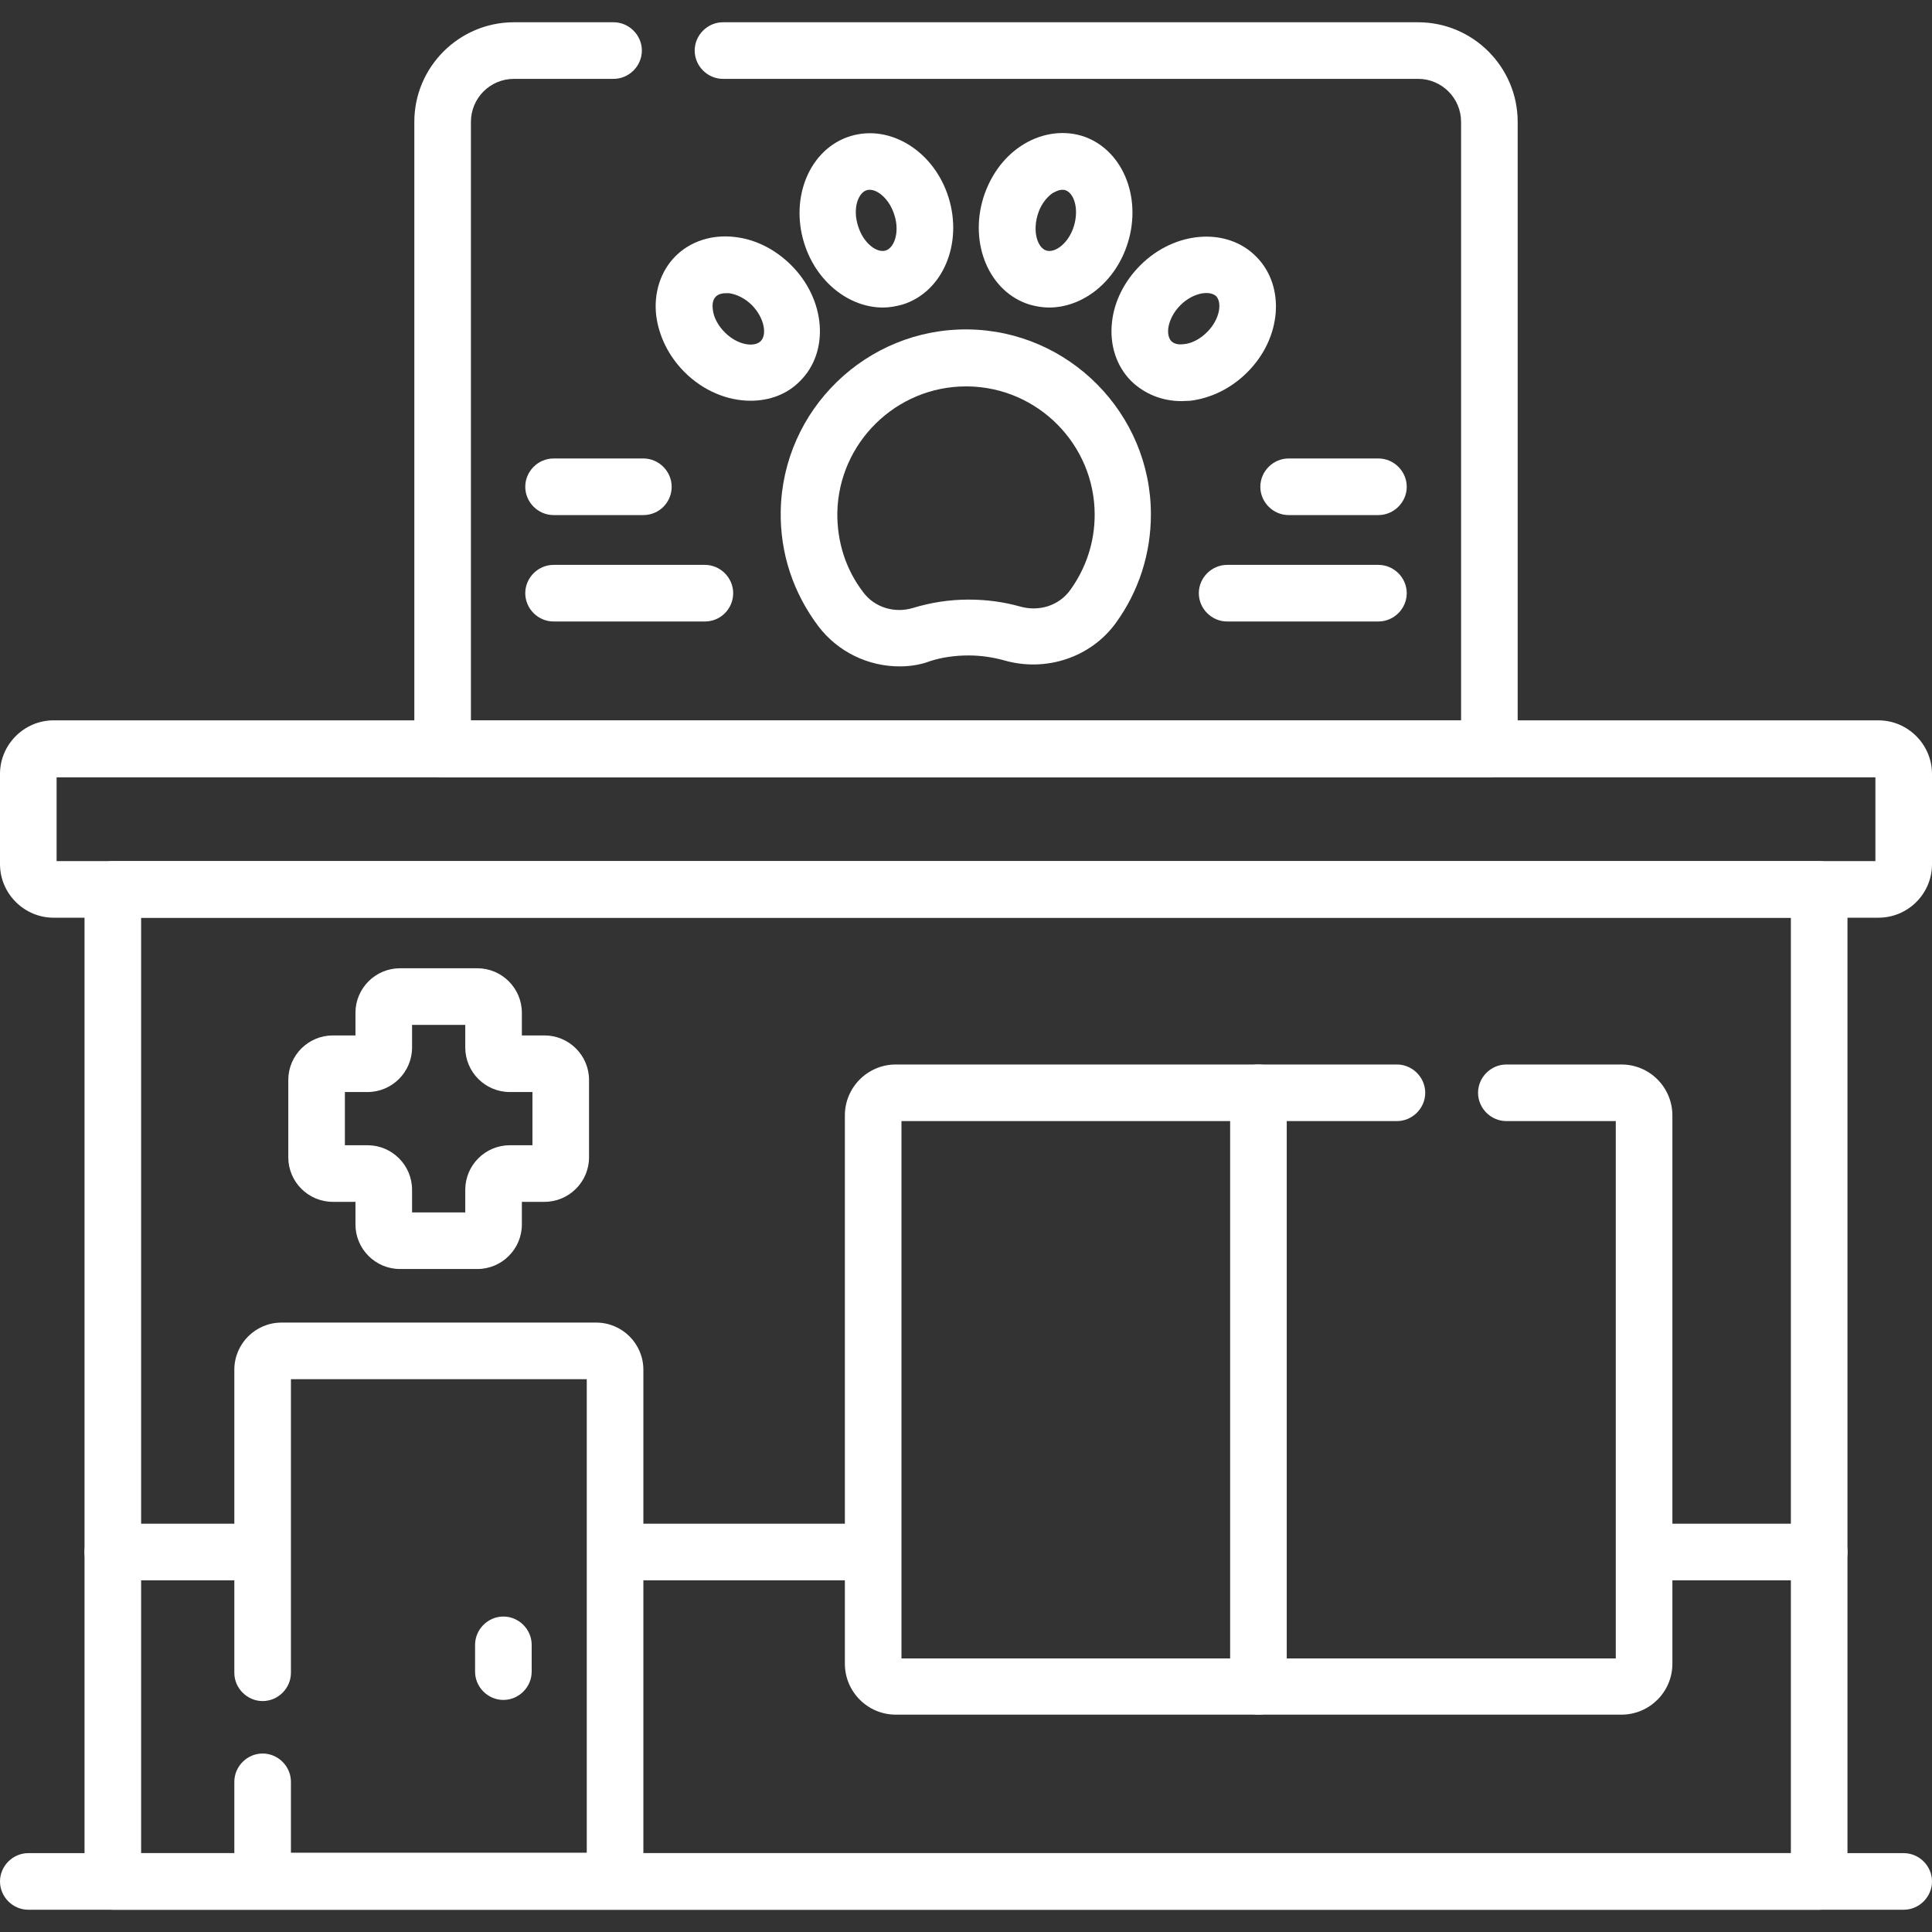 <?xml version="1.0" encoding="utf-8"?>
<!-- Generator: Adobe Illustrator 27.5.0, SVG Export Plug-In . SVG Version: 6.00 Build 0)  -->
<svg version="1.1" id="Capa_1" xmlns="http://www.w3.org/2000/svg" xmlns:xlink="http://www.w3.org/1999/xlink" x="0px" y="0px"
	 viewBox="0 0 512 512" style="enable-background:new 0 0 512 512;" xml:space="preserve">
<rect x="0" y="0" width="512" height="512" fill="#333333" stroke="none"/>
<style type="text/css">
	.st0{fill:#FFFFFF;}
</style>
<g>
	<g>
		<g>
			<g>
				<path class="st0" d="M238.4,176.6c-8.3,0-16.3-3.8-21.5-10.6c-6.7-8.9-10.2-19.4-10-30.6c0.5-26.8,22.7-48.4,49.6-48.1
					c26.8,0.3,48.5,22.3,48.5,49c0,10.4-3.2,20.4-9.3,28.8c-6.6,9.1-18.5,13.1-29.6,9.9c-2.9-0.8-6.1-1.3-9.4-1.3
					c-3.6,0-7.1,0.5-10.2,1.5C243.9,176.2,241.1,176.6,238.4,176.6z M256,102.4c-18.5,0-33.7,14.9-34.1,33.4
					c-0.1,7.7,2.2,15.1,6.9,21.2c3,4,8.3,5.6,13.2,4.1c4.6-1.4,9.5-2.2,14.7-2.2c4.7,0,9.2,0.6,13.5,1.8c5.2,1.5,10.4-0.2,13.4-4.3
					c4.2-5.8,6.5-12.7,6.5-20c0-18.6-15.1-33.8-33.7-34C256.3,102.4,256.1,102.4,256,102.4z"/>
			</g>
		</g>
		<g>
			<g>
				<path class="st0" d="M198.9,106.2c-6.1,0-12.5-2.6-17.5-7.6c-4.2-4.2-6.8-9.5-7.5-15c-0.7-6,1.2-11.8,5.1-15.7l0,0c0,0,0,0,0,0
					c4-4,9.7-5.8,15.7-5.1c5.5,0.6,10.8,3.3,15,7.5c9.1,9.1,10.2,22.9,2.3,30.7C208.6,104.5,203.9,106.2,198.9,106.2z M192.3,77.7
					c-0.8,0-1.9,0.2-2.6,0.9c0,0,0,0,0,0c-1,1-0.9,2.5-0.8,3.4c0.2,2.1,1.4,4.3,3.2,6.1c3.4,3.4,7.8,4,9.5,2.3
					c1.7-1.7,1-6.1-2.3-9.5c-1.8-1.8-4-2.9-6.1-3.2C192.8,77.7,192.6,77.7,192.3,77.7z M184.4,73.3L184.4,73.3L184.4,73.3z"/>
			</g>
			<g>
				<path class="st0" d="M234,81.5c-9,0-17.7-6.8-20.9-17.1c-3.8-12.3,1.6-25,12.2-28.3c10.6-3.3,22.3,4,26.1,16.3
					c3.8,12.3-1.6,25-12.2,28.3C237.4,81.2,235.7,81.5,234,81.5z M230.5,50.3c-0.3,0-0.5,0-0.8,0.1c-2.3,0.7-3.8,4.9-2.3,9.5
					c1.4,4.6,5,7.2,7.3,6.5c2.3-0.7,3.8-4.9,2.3-9.5C235.7,52.8,232.7,50.3,230.5,50.3z"/>
			</g>
		</g>
		<g>
			<g>
				<path class="st0" d="M313.1,106.3c-5.1,0-9.8-1.9-13.3-5.3c-4-4-5.8-9.7-5.1-15.7c0.6-5.5,3.3-10.8,7.5-15c0,0,0,0,0,0
					c9.1-9.1,22.9-10.2,30.7-2.3c7.8,7.8,6.8,21.6-2.4,30.7c-4.2,4.2-9.5,6.8-15,7.5C314.8,106.2,313.9,106.3,313.1,106.3z
					 M312.8,80.9c-1.8,1.8-2.9,4-3.2,6.1c-0.1,0.9-0.1,2.4,0.8,3.4c1,1,2.5,0.9,3.4,0.8c2.1-0.2,4.3-1.4,6.1-3.2
					c3.4-3.4,4-7.8,2.4-9.5C320.6,76.9,316.2,77.5,312.8,80.9L312.8,80.9z"/>
			</g>
			<g>
				<path class="st0" d="M278,81.5c-1.7,0-3.5-0.3-5.2-0.8c-10.6-3.3-16-16-12.2-28.3c1.8-5.7,5.2-10.5,9.8-13.6
					c5-3.4,11-4.4,16.3-2.8c10.6,3.3,16,16,12.2,28.3C295.7,74.7,287,81.5,278,81.5z M281.5,50.3c-1,0-2,0.6-2.6,0.9
					c-1.7,1.2-3.2,3.3-3.9,5.7c-1.4,4.6,0,8.8,2.3,9.5c2.3,0.7,5.9-1.9,7.3-6.5c1.4-4.6,0-8.8-2.3-9.5
					C282.1,50.3,281.8,50.3,281.5,50.3z"/>
			</g>
		</g>
	</g>
	<g>
		<g>
			<path class="st0" d="M170.5,136.5h-23.8c-4.1,0-7.5-3.4-7.5-7.5s3.4-7.5,7.5-7.5h23.8c4.1,0,7.5,3.4,7.5,7.5
				S174.7,136.5,170.5,136.5z"/>
		</g>
		<g>
			<path class="st0" d="M186.8,164.7h-40.1c-4.1,0-7.5-3.4-7.5-7.5s3.4-7.5,7.5-7.5h40.1c4.1,0,7.5,3.4,7.5,7.5
				S191,164.7,186.8,164.7z"/>
		</g>
	</g>
	<g>
		<g>
			<path class="st0" d="M365.3,136.5h-23.8c-4.1,0-7.5-3.4-7.5-7.5s3.4-7.5,7.5-7.5h23.8c4.1,0,7.5,3.4,7.5,7.5
				S369.4,136.5,365.3,136.5z"/>
		</g>
		<g>
			<path class="st0" d="M365.3,164.7h-40.1c-4.1,0-7.5-3.4-7.5-7.5s3.4-7.5,7.5-7.5h40.1c4.1,0,7.5,3.4,7.5,7.5
				S369.4,164.7,365.3,164.7z"/>
		</g>
	</g>
	<g>
		<path class="st0" d="M482.1,506.1H29.9c-4.1,0-7.5-3.4-7.5-7.5V235.7c0-4.1,3.4-7.5,7.5-7.5h452.2c4.1,0,7.5,3.4,7.5,7.5v262.9
			C489.6,502.8,486.2,506.1,482.1,506.1z M37.4,491.1h437.2V243.2H37.4V491.1z"/>
	</g>
	<g>
		<path class="st0" d="M482.1,418.8h-45.4c-4.1,0-7.5-3.4-7.5-7.5s3.4-7.5,7.5-7.5h45.4c4.1,0,7.5,3.4,7.5,7.5
			S486.2,418.8,482.1,418.8z"/>
	</g>
	<g>
		<path class="st0" d="M229.1,418.8h-65.1c-4.1,0-7.5-3.4-7.5-7.5s3.4-7.5,7.5-7.5h65.1c4.1,0,7.5,3.4,7.5,7.5
			S233.2,418.8,229.1,418.8z"/>
	</g>
	<g>
		<path class="st0" d="M66.9,418.8h-37c-4.1,0-7.5-3.4-7.5-7.5s3.4-7.5,7.5-7.5h37c4.1,0,7.5,3.4,7.5,7.5S71,418.8,66.9,418.8z"/>
	</g>
	<g>
		<path class="st0" d="M497.8,243.2H14.2c-7.8,0-14.2-6.4-14.2-14.2v-23.9c0-7.8,6.4-14.2,14.2-14.2h483.6c7.8,0,14.2,6.4,14.2,14.2
			v23.9C512,236.9,505.6,243.2,497.8,243.2z M15,228.2h482V206H15V228.2z M497.8,206L497.8,206L497.8,206z"/>
	</g>
	<g>
		<path class="st0" d="M504.5,506.1H7.5c-4.1,0-7.5-3.4-7.5-7.5s3.4-7.5,7.5-7.5h497c4.1,0,7.5,3.4,7.5,7.5S508.6,506.1,504.5,506.1
			z"/>
	</g>
	<g>
		<path class="st0" d="M333.5,454.4c-4.1,0-7.5-3.4-7.5-7.5V289.6c0-4.1,3.4-7.5,7.5-7.5s7.5,3.4,7.5,7.5v157.4
			C341,451.1,337.7,454.4,333.5,454.4z"/>
	</g>
	<g>
		<path class="st0" d="M133.4,450.5c-4.1,0-7.5-3.4-7.5-7.5v-7.1c0-4.1,3.4-7.5,7.5-7.5s7.5,3.4,7.5,7.5v7.1
			C140.9,447.1,137.5,450.5,133.4,450.5z"/>
	</g>
	<g>
		<path class="st0" d="M126.5,336.3H106c-6.5,0-11.8-5.3-11.8-11.8v-6h-6c-6.5,0-11.8-5.3-11.8-11.8v-20.5c0-6.5,5.3-11.8,11.8-11.8
			h6v-6c0-6.5,5.3-11.8,11.8-11.8h20.5c6.5,0,11.8,5.3,11.8,11.8v6h6c6.5,0,11.8,5.3,11.8,11.8v20.5c0,6.5-5.3,11.8-11.8,11.8h-6v6
			C138.3,331,133,336.3,126.5,336.3z M109.2,321.3h14.1v-6c0-6.5,5.3-11.8,11.8-11.8h6v-14.1h-6c-6.5,0-11.8-5.3-11.8-11.8v-6h-14.1
			v6c0,6.5-5.3,11.8-11.8,11.8h-6v14.1h6c6.5,0,11.8,5.3,11.8,11.8V321.3z M144.3,289.4L144.3,289.4L144.3,289.4z"/>
	</g>
	<g>
		<path class="st0" d="M162.9,506H69.6c-4.1,0-7.5-3.4-7.5-7.5v-26.3c0-4.1,3.4-7.5,7.5-7.5s7.5,3.4,7.5,7.5V491h78.4V365.5H77.1
			v77.8c0,4.1-3.4,7.5-7.5,7.5s-7.5-3.4-7.5-7.5v-80.3c0-6.9,5.6-12.5,12.5-12.5H158c6.9,0,12.5,5.6,12.5,12.5v135.6
			C170.4,502.7,167.1,506,162.9,506z"/>
	</g>
	<g>
		<path class="st0" d="M429.7,454.4H237.4c-7.5,0-13.5-6.1-13.5-13.5V295.6c0-7.5,6.1-13.5,13.5-13.5h132.8c4.1,0,7.5,3.4,7.5,7.5
			s-3.4,7.5-7.5,7.5H238.9v142.4h189.3V297.1h-29c-4.1,0-7.5-3.4-7.5-7.5s3.4-7.5,7.5-7.5h30.5c7.5,0,13.5,6.1,13.5,13.5v145.3
			C443.2,448.4,437.1,454.4,429.7,454.4z"/>
	</g>
	<g>
		<path class="st0" d="M394.7,206H117.3c-4.1,0-7.5-3.4-7.5-7.5V32.3c0-14.6,11.9-26.4,26.4-26.4h26.4c4.1,0,7.5,3.4,7.5,7.5
			s-3.4,7.5-7.5,7.5h-26.4c-6.3,0-11.4,5.1-11.4,11.4V191h262.4V32.3c0-6.3-5.1-11.4-11.4-11.4H191.6c-4.1,0-7.5-3.4-7.5-7.5
			s3.4-7.5,7.5-7.5h184.2c14.6,0,26.4,11.9,26.4,26.4v166.2C402.2,202.7,398.9,206,394.7,206z"/>
	</g>
</g>
</svg>
